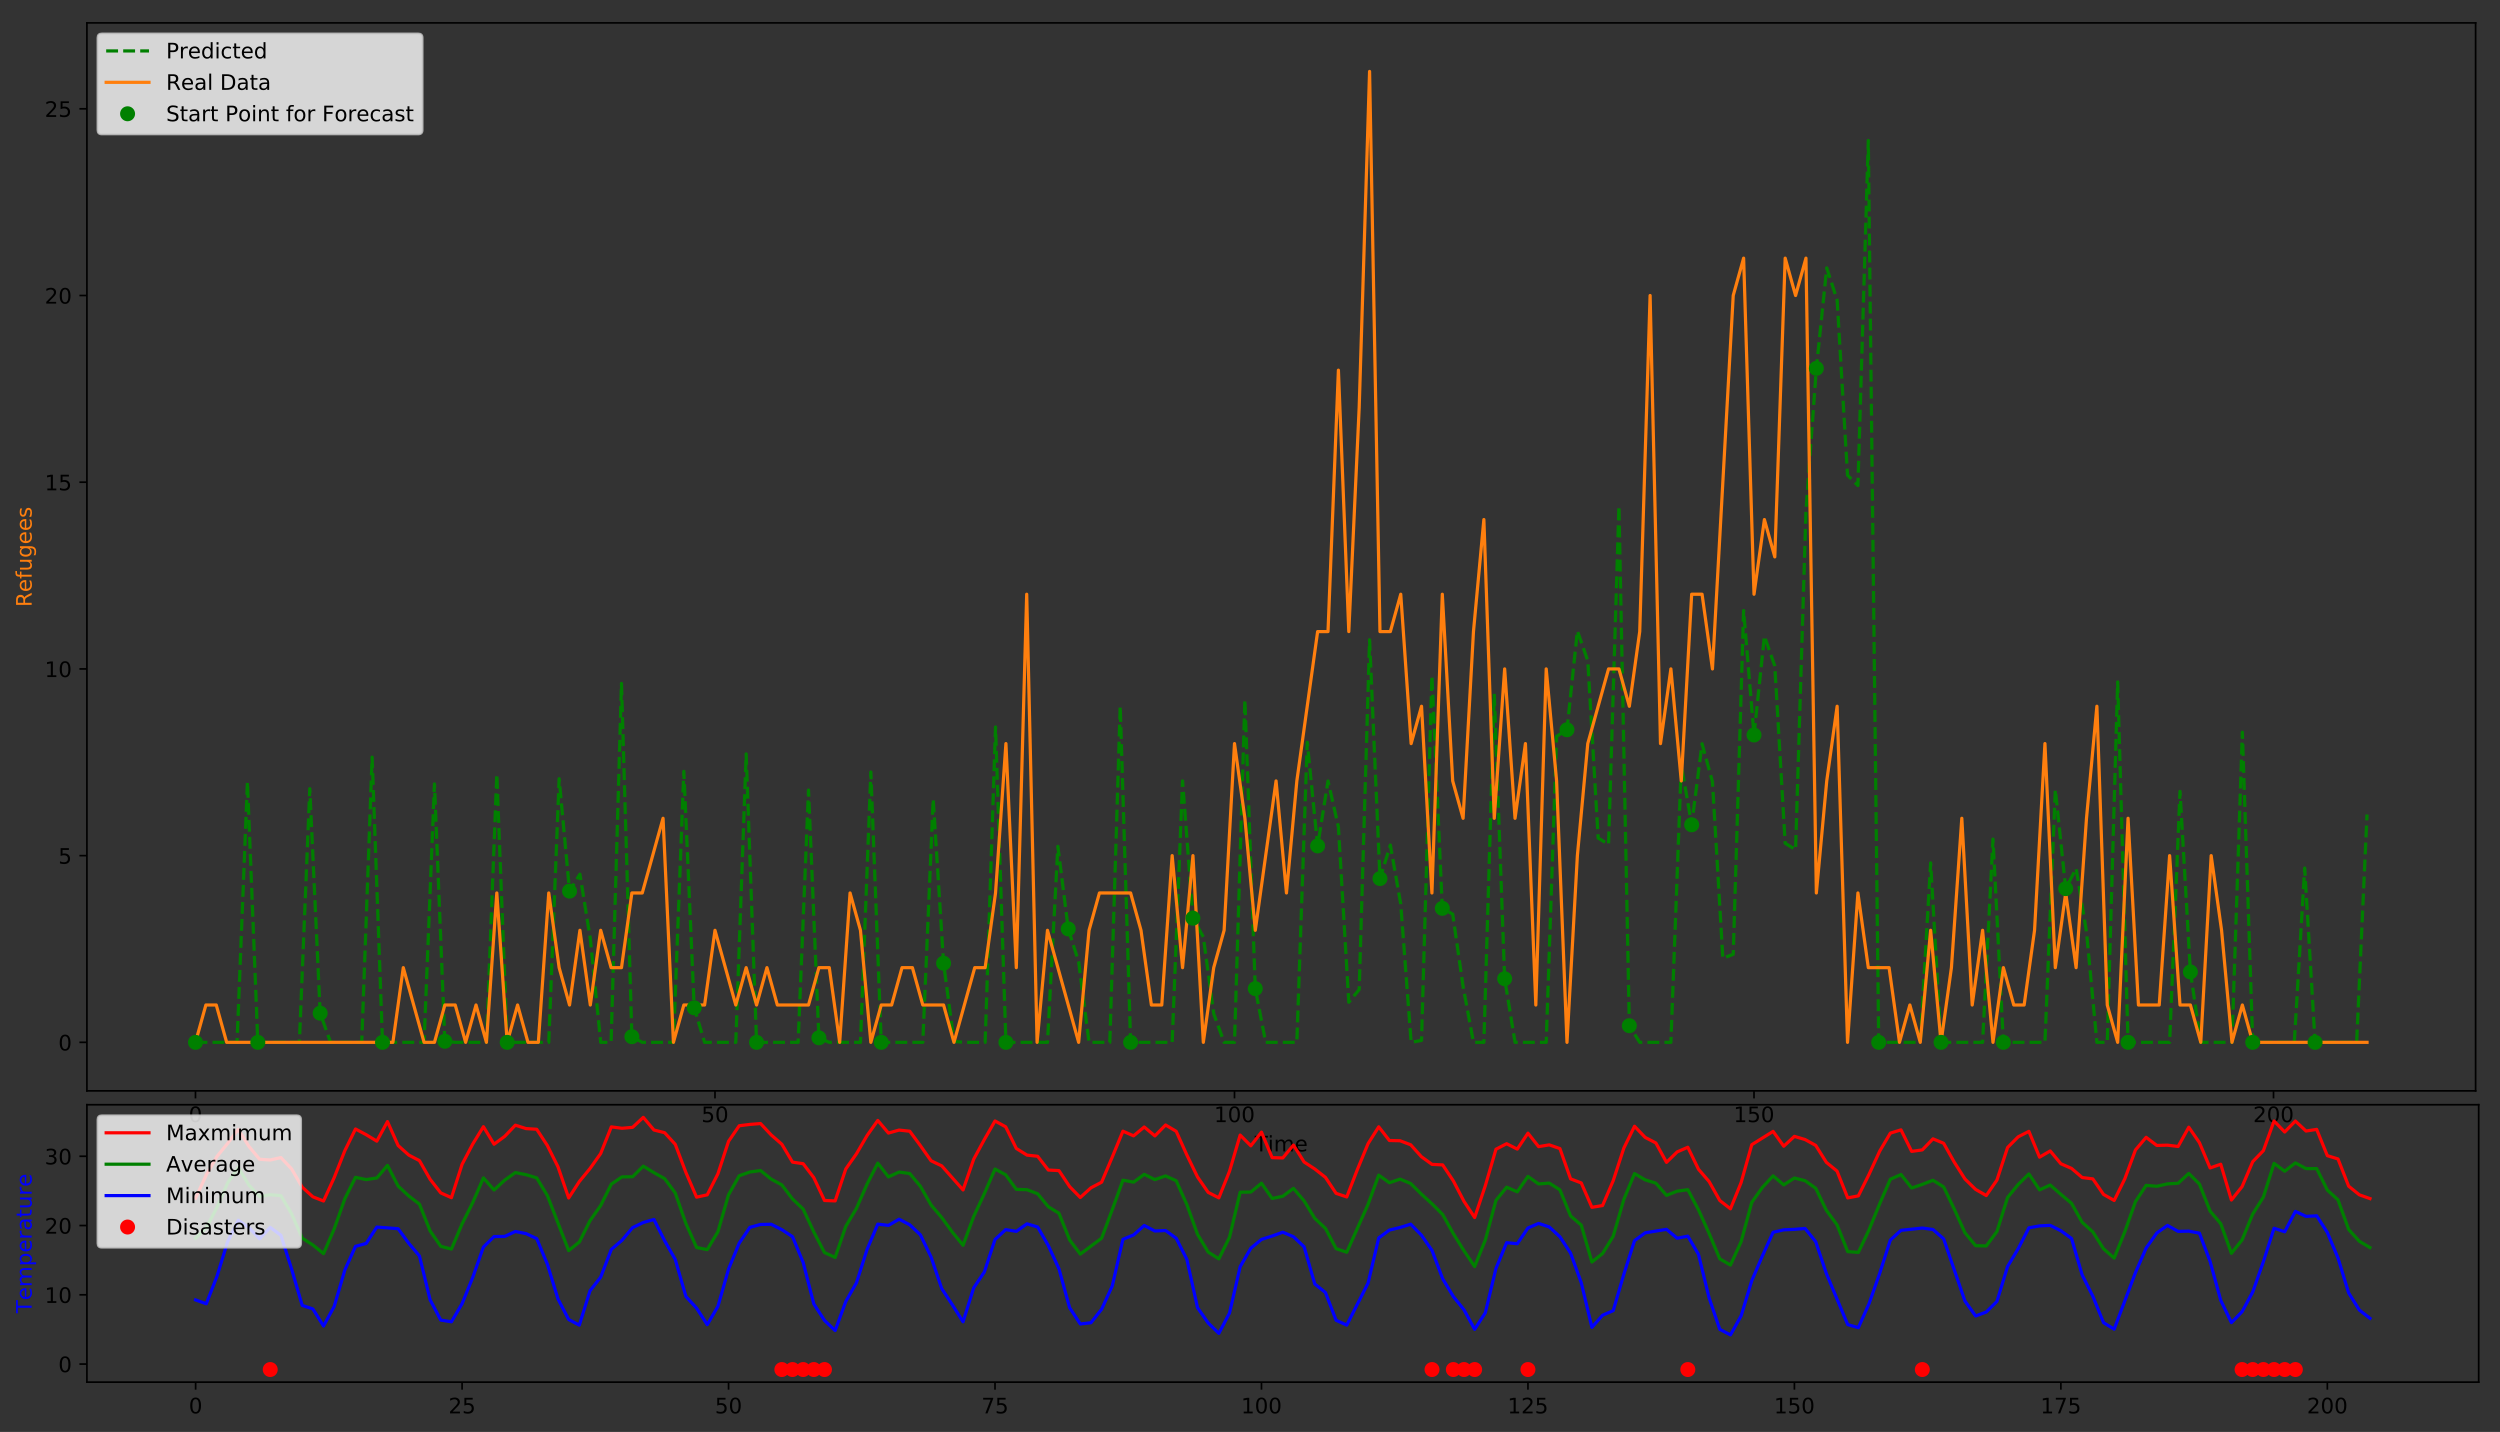 <?xml version="1.0" encoding="utf-8" standalone="no"?>
<!DOCTYPE svg PUBLIC "-//W3C//DTD SVG 1.1//EN"
  "http://www.w3.org/Graphics/SVG/1.1/DTD/svg11.dtd">
<!-- Created with matplotlib (http://matplotlib.org/) -->
<svg height="669pt" version="1.1" viewBox="0 0 1168 669" width="1168pt" xmlns="http://www.w3.org/2000/svg" xmlns:xlink="http://www.w3.org/1999/xlink">
 <rect x="0" y="0" width="1168" height="669" fill="#333333" stroke="none"/>
 <defs>
  <style type="text/css">
*{stroke-linecap:butt;stroke-linejoin:round;}
  </style>
 </defs>
 <g id="figure_1">
  <g id="patch_1">
   <path d="M 0 669.618 
L 1168.743 669.618 
L 1168.743 -0 
L 0 -0 
z
" style="fill:none;"/>
  </g>
  <g id="axes_1">
   <g id="patch_2">
    <path d="M 40.603 509.66 
L 1156.603 509.66 
L 1156.603 10.7 
L 40.603 10.7 
z
" style="fill:none;"/>
   </g>
   <g id="matplotlib.axis_1">
    <g id="xtick_1">
     <g id="line2d_1">
      <defs>
       <path d="M 0 0 
L 0 3.5 
" id="maac45a73ca" style="stroke:#000000;stroke-width:0.8;"/>
      </defs>
      <g>
       <use style="stroke:#000000;stroke-width:0.8;" x="91.33" xlink:href="#maac45a73ca" y="509.66"/>
      </g>
     </g>
     <g id="text_1">
      <!-- 0 -->
      <defs>
       <path d="M 31.781 66.406 
Q 24.172 66.406 20.328 58.906 
Q 16.5 51.422 16.5 36.375 
Q 16.5 21.391 20.328 13.891 
Q 24.172 6.391 31.781 6.391 
Q 39.453 6.391 43.281 13.891 
Q 47.125 21.391 47.125 36.375 
Q 47.125 51.422 43.281 58.906 
Q 39.453 66.406 31.781 66.406 
z
M 31.781 74.219 
Q 44.047 74.219 50.516 64.516 
Q 56.984 54.828 56.984 36.375 
Q 56.984 17.969 50.516 8.266 
Q 44.047 -1.422 31.781 -1.422 
Q 19.531 -1.422 13.062 8.266 
Q 6.594 17.969 6.594 36.375 
Q 6.594 54.828 13.062 64.516 
Q 19.531 74.219 31.781 74.219 
z
" id="DejaVuSans-30"/>
      </defs>
      <g transform="translate(88.149 524.258)scale(0.1 -0.1)">
       <use xlink:href="#DejaVuSans-30"/>
      </g>
     </g>
    </g>
    <g id="xtick_2">
     <g id="line2d_2">
      <g>
       <use style="stroke:#000000;stroke-width:0.8;" x="334.045" xlink:href="#maac45a73ca" y="509.66"/>
      </g>
     </g>
     <g id="text_2">
      <!-- 50 -->
      <defs>
       <path d="M 10.797 72.906 
L 49.516 72.906 
L 49.516 64.594 
L 19.828 64.594 
L 19.828 46.734 
Q 21.969 47.469 24.109 47.828 
Q 26.266 48.188 28.422 48.188 
Q 40.625 48.188 47.75 41.5 
Q 54.891 34.812 54.891 23.391 
Q 54.891 11.625 47.562 5.094 
Q 40.234 -1.422 26.906 -1.422 
Q 22.312 -1.422 17.547 -0.641 
Q 12.797 0.141 7.719 1.703 
L 7.719 11.625 
Q 12.109 9.234 16.797 8.062 
Q 21.484 6.891 26.703 6.891 
Q 35.156 6.891 40.078 11.328 
Q 45.016 15.766 45.016 23.391 
Q 45.016 31 40.078 35.438 
Q 35.156 39.891 26.703 39.891 
Q 22.75 39.891 18.812 39.016 
Q 14.891 38.141 10.797 36.281 
z
" id="DejaVuSans-35"/>
      </defs>
      <g transform="translate(327.682 524.258)scale(0.1 -0.1)">
       <use xlink:href="#DejaVuSans-35"/>
       <use x="63.623" xlink:href="#DejaVuSans-30"/>
      </g>
     </g>
    </g>
    <g id="xtick_3">
     <g id="line2d_3">
      <g>
       <use style="stroke:#000000;stroke-width:0.8;" x="576.759" xlink:href="#maac45a73ca" y="509.66"/>
      </g>
     </g>
     <g id="text_3">
      <!-- 100 -->
      <defs>
       <path d="M 12.406 8.297 
L 28.516 8.297 
L 28.516 63.922 
L 10.984 60.406 
L 10.984 69.391 
L 28.422 72.906 
L 38.281 72.906 
L 38.281 8.297 
L 54.391 8.297 
L 54.391 0 
L 12.406 0 
z
" id="DejaVuSans-31"/>
      </defs>
      <g transform="translate(567.215 524.258)scale(0.1 -0.1)">
       <use xlink:href="#DejaVuSans-31"/>
       <use x="63.623" xlink:href="#DejaVuSans-30"/>
       <use x="127.246" xlink:href="#DejaVuSans-30"/>
      </g>
     </g>
    </g>
    <g id="xtick_4">
     <g id="line2d_4">
      <g>
       <use style="stroke:#000000;stroke-width:0.8;" x="819.473" xlink:href="#maac45a73ca" y="509.66"/>
      </g>
     </g>
     <g id="text_4">
      <!-- 150 -->
      <g transform="translate(809.929 524.258)scale(0.1 -0.1)">
       <use xlink:href="#DejaVuSans-31"/>
       <use x="63.623" xlink:href="#DejaVuSans-35"/>
       <use x="127.246" xlink:href="#DejaVuSans-30"/>
      </g>
     </g>
    </g>
    <g id="xtick_5">
     <g id="line2d_5">
      <g>
       <use style="stroke:#000000;stroke-width:0.8;" x="1062.187" xlink:href="#maac45a73ca" y="509.66"/>
      </g>
     </g>
     <g id="text_5">
      <!-- 200 -->
      <defs>
       <path d="M 19.188 8.297 
L 53.609 8.297 
L 53.609 0 
L 7.328 0 
L 7.328 8.297 
Q 12.938 14.109 22.625 23.891 
Q 32.328 33.688 34.812 36.531 
Q 39.547 41.844 41.422 45.531 
Q 43.312 49.219 43.312 52.781 
Q 43.312 58.594 39.234 62.25 
Q 35.156 65.922 28.609 65.922 
Q 23.969 65.922 18.812 64.312 
Q 13.672 62.703 7.812 59.422 
L 7.812 69.391 
Q 13.766 71.781 18.938 73 
Q 24.125 74.219 28.422 74.219 
Q 39.75 74.219 46.484 68.547 
Q 53.219 62.891 53.219 53.422 
Q 53.219 48.922 51.531 44.891 
Q 49.859 40.875 45.406 35.406 
Q 44.188 33.984 37.641 27.219 
Q 31.109 20.453 19.188 8.297 
z
" id="DejaVuSans-32"/>
      </defs>
      <g transform="translate(1052.644 524.258)scale(0.1 -0.1)">
       <use xlink:href="#DejaVuSans-32"/>
       <use x="63.623" xlink:href="#DejaVuSans-30"/>
       <use x="127.246" xlink:href="#DejaVuSans-30"/>
      </g>
     </g>
    </g>
    <g id="text_6">
     <!-- Time -->
     <defs>
      <path d="M -0.297 72.906 
L 61.375 72.906 
L 61.375 64.594 
L 35.5 64.594 
L 35.5 0 
L 25.594 0 
L 25.594 64.594 
L -0.297 64.594 
z
" id="DejaVuSans-54"/>
      <path d="M 9.422 54.688 
L 18.406 54.688 
L 18.406 0 
L 9.422 0 
z
M 9.422 75.984 
L 18.406 75.984 
L 18.406 64.594 
L 9.422 64.594 
z
" id="DejaVuSans-69"/>
      <path d="M 52 44.188 
Q 55.375 50.25 60.062 53.125 
Q 64.75 56 71.094 56 
Q 79.641 56 84.281 50.016 
Q 88.922 44.047 88.922 33.016 
L 88.922 0 
L 79.891 0 
L 79.891 32.719 
Q 79.891 40.578 77.094 44.375 
Q 74.312 48.188 68.609 48.188 
Q 61.625 48.188 57.562 43.547 
Q 53.516 38.922 53.516 30.906 
L 53.516 0 
L 44.484 0 
L 44.484 32.719 
Q 44.484 40.625 41.703 44.406 
Q 38.922 48.188 33.109 48.188 
Q 26.219 48.188 22.156 43.531 
Q 18.109 38.875 18.109 30.906 
L 18.109 0 
L 9.078 0 
L 9.078 54.688 
L 18.109 54.688 
L 18.109 46.188 
Q 21.188 51.219 25.484 53.609 
Q 29.781 56 35.688 56 
Q 41.656 56 45.828 52.969 
Q 50 49.953 52 44.188 
z
" id="DejaVuSans-6d"/>
      <path d="M 56.203 29.594 
L 56.203 25.203 
L 14.891 25.203 
Q 15.484 15.922 20.484 11.062 
Q 25.484 6.203 34.422 6.203 
Q 39.594 6.203 44.453 7.469 
Q 49.312 8.734 54.109 11.281 
L 54.109 2.781 
Q 49.266 0.734 44.188 -0.344 
Q 39.109 -1.422 33.891 -1.422 
Q 20.797 -1.422 13.156 6.188 
Q 5.516 13.812 5.516 26.812 
Q 5.516 40.234 12.766 48.109 
Q 20.016 56 32.328 56 
Q 43.359 56 49.781 48.891 
Q 56.203 41.797 56.203 29.594 
z
M 47.219 32.234 
Q 47.125 39.594 43.094 43.984 
Q 39.062 48.391 32.422 48.391 
Q 24.906 48.391 20.391 44.141 
Q 15.875 39.891 15.188 32.172 
z
" id="DejaVuSans-65"/>
     </defs>
     <g transform="translate(586.216 537.937)scale(0.1 -0.1)">
      <use xlink:href="#DejaVuSans-54"/>
      <use x="61.037" xlink:href="#DejaVuSans-69"/>
      <use x="88.82" xlink:href="#DejaVuSans-6d"/>
      <use x="186.232" xlink:href="#DejaVuSans-65"/>
     </g>
    </g>
   </g>
   <g id="matplotlib.axis_2">
    <g id="ytick_1">
     <g id="line2d_6">
      <defs>
       <path d="M 0 0 
L -3.5 0 
" id="m103e5ff554" style="stroke:#000000;stroke-width:0.8;"/>
      </defs>
      <g>
       <use style="stroke:#000000;stroke-width:0.8;" x="40.603" xlink:href="#m103e5ff554" y="486.98"/>
      </g>
     </g>
     <g id="text_7">
      <!-- 0 -->
      <g transform="translate(27.241 490.779)scale(0.1 -0.1)">
       <use xlink:href="#DejaVuSans-30"/>
      </g>
     </g>
    </g>
    <g id="ytick_2">
     <g id="line2d_7">
      <g>
       <use style="stroke:#000000;stroke-width:0.8;" x="40.603" xlink:href="#m103e5ff554" y="399.749"/>
      </g>
     </g>
     <g id="text_8">
      <!-- 5 -->
      <g transform="translate(27.241 403.548)scale(0.1 -0.1)">
       <use xlink:href="#DejaVuSans-35"/>
      </g>
     </g>
    </g>
    <g id="ytick_3">
     <g id="line2d_8">
      <g>
       <use style="stroke:#000000;stroke-width:0.8;" x="40.603" xlink:href="#m103e5ff554" y="312.518"/>
      </g>
     </g>
     <g id="text_9">
      <!-- 10 -->
      <g transform="translate(20.878 316.318)scale(0.1 -0.1)">
       <use xlink:href="#DejaVuSans-31"/>
       <use x="63.623" xlink:href="#DejaVuSans-30"/>
      </g>
     </g>
    </g>
    <g id="ytick_4">
     <g id="line2d_9">
      <g>
       <use style="stroke:#000000;stroke-width:0.8;" x="40.603" xlink:href="#m103e5ff554" y="225.288"/>
      </g>
     </g>
     <g id="text_10">
      <!-- 15 -->
      <g transform="translate(20.878 229.087)scale(0.1 -0.1)">
       <use xlink:href="#DejaVuSans-31"/>
       <use x="63.623" xlink:href="#DejaVuSans-35"/>
      </g>
     </g>
    </g>
    <g id="ytick_5">
     <g id="line2d_10">
      <g>
       <use style="stroke:#000000;stroke-width:0.8;" x="40.603" xlink:href="#m103e5ff554" y="138.057"/>
      </g>
     </g>
     <g id="text_11">
      <!-- 20 -->
      <g transform="translate(20.878 141.856)scale(0.1 -0.1)">
       <use xlink:href="#DejaVuSans-32"/>
       <use x="63.623" xlink:href="#DejaVuSans-30"/>
      </g>
     </g>
    </g>
    <g id="ytick_6">
     <g id="line2d_11">
      <g>
       <use style="stroke:#000000;stroke-width:0.8;" x="40.603" xlink:href="#m103e5ff554" y="50.826"/>
      </g>
     </g>
     <g id="text_12">
      <!-- 25 -->
      <g transform="translate(20.878 54.625)scale(0.1 -0.1)">
       <use xlink:href="#DejaVuSans-32"/>
       <use x="63.623" xlink:href="#DejaVuSans-35"/>
      </g>
     </g>
    </g>
    <g id="text_13">
     <!-- Refugees -->
     <defs>
      <path d="M 44.391 34.188 
Q 47.562 33.109 50.562 29.594 
Q 53.562 26.078 56.594 19.922 
L 66.609 0 
L 56 0 
L 46.688 18.703 
Q 43.062 26.031 39.672 28.422 
Q 36.281 30.812 30.422 30.812 
L 19.672 30.812 
L 19.672 0 
L 9.812 0 
L 9.812 72.906 
L 32.078 72.906 
Q 44.578 72.906 50.734 67.672 
Q 56.891 62.453 56.891 51.906 
Q 56.891 45.016 53.688 40.469 
Q 50.484 35.938 44.391 34.188 
z
M 19.672 64.797 
L 19.672 38.922 
L 32.078 38.922 
Q 39.203 38.922 42.844 42.219 
Q 46.484 45.516 46.484 51.906 
Q 46.484 58.297 42.844 61.547 
Q 39.203 64.797 32.078 64.797 
z
" id="DejaVuSans-52"/>
      <path d="M 37.109 75.984 
L 37.109 68.5 
L 28.516 68.5 
Q 23.688 68.5 21.797 66.547 
Q 19.922 64.594 19.922 59.516 
L 19.922 54.688 
L 34.719 54.688 
L 34.719 47.703 
L 19.922 47.703 
L 19.922 0 
L 10.891 0 
L 10.891 47.703 
L 2.297 47.703 
L 2.297 54.688 
L 10.891 54.688 
L 10.891 58.5 
Q 10.891 67.625 15.141 71.797 
Q 19.391 75.984 28.609 75.984 
z
" id="DejaVuSans-66"/>
      <path d="M 8.5 21.578 
L 8.5 54.688 
L 17.484 54.688 
L 17.484 21.922 
Q 17.484 14.156 20.5 10.266 
Q 23.531 6.391 29.594 6.391 
Q 36.859 6.391 41.078 11.031 
Q 45.312 15.672 45.312 23.688 
L 45.312 54.688 
L 54.297 54.688 
L 54.297 0 
L 45.312 0 
L 45.312 8.406 
Q 42.047 3.422 37.719 1 
Q 33.406 -1.422 27.688 -1.422 
Q 18.266 -1.422 13.375 4.438 
Q 8.5 10.297 8.5 21.578 
z
M 31.109 56 
z
" id="DejaVuSans-75"/>
      <path d="M 45.406 27.984 
Q 45.406 37.75 41.375 43.109 
Q 37.359 48.484 30.078 48.484 
Q 22.859 48.484 18.828 43.109 
Q 14.797 37.75 14.797 27.984 
Q 14.797 18.266 18.828 12.891 
Q 22.859 7.516 30.078 7.516 
Q 37.359 7.516 41.375 12.891 
Q 45.406 18.266 45.406 27.984 
z
M 54.391 6.781 
Q 54.391 -7.172 48.188 -13.984 
Q 42 -20.797 29.203 -20.797 
Q 24.469 -20.797 20.266 -20.094 
Q 16.062 -19.391 12.109 -17.922 
L 12.109 -9.188 
Q 16.062 -11.328 19.922 -12.344 
Q 23.781 -13.375 27.781 -13.375 
Q 36.625 -13.375 41.016 -8.766 
Q 45.406 -4.156 45.406 5.172 
L 45.406 9.625 
Q 42.625 4.781 38.281 2.391 
Q 33.938 0 27.875 0 
Q 17.828 0 11.672 7.656 
Q 5.516 15.328 5.516 27.984 
Q 5.516 40.672 11.672 48.328 
Q 17.828 56 27.875 56 
Q 33.938 56 38.281 53.609 
Q 42.625 51.219 45.406 46.391 
L 45.406 54.688 
L 54.391 54.688 
z
" id="DejaVuSans-67"/>
      <path d="M 44.281 53.078 
L 44.281 44.578 
Q 40.484 46.531 36.375 47.5 
Q 32.281 48.484 27.875 48.484 
Q 21.188 48.484 17.844 46.438 
Q 14.5 44.391 14.5 40.281 
Q 14.5 37.156 16.891 35.375 
Q 19.281 33.594 26.516 31.984 
L 29.594 31.297 
Q 39.156 29.25 43.188 25.516 
Q 47.219 21.781 47.219 15.094 
Q 47.219 7.469 41.188 3.016 
Q 35.156 -1.422 24.609 -1.422 
Q 20.219 -1.422 15.453 -0.562 
Q 10.688 0.297 5.422 2 
L 5.422 11.281 
Q 10.406 8.688 15.234 7.391 
Q 20.062 6.109 24.812 6.109 
Q 31.156 6.109 34.562 8.281 
Q 37.984 10.453 37.984 14.406 
Q 37.984 18.062 35.516 20.016 
Q 33.062 21.969 24.703 23.781 
L 21.578 24.516 
Q 13.234 26.266 9.516 29.906 
Q 5.812 33.547 5.812 39.891 
Q 5.812 47.609 11.281 51.797 
Q 16.75 56 26.812 56 
Q 31.781 56 36.172 55.266 
Q 40.578 54.547 44.281 53.078 
z
" id="DejaVuSans-73"/>
     </defs>
     <g style="fill:#ff7f0e;" transform="translate(14.798 283.589)rotate(-90)scale(0.1 -0.1)">
      <use xlink:href="#DejaVuSans-52"/>
      <use x="69.42" xlink:href="#DejaVuSans-65"/>
      <use x="130.943" xlink:href="#DejaVuSans-66"/>
      <use x="166.148" xlink:href="#DejaVuSans-75"/>
      <use x="229.527" xlink:href="#DejaVuSans-67"/>
      <use x="293.004" xlink:href="#DejaVuSans-65"/>
      <use x="354.527" xlink:href="#DejaVuSans-65"/>
      <use x="416.051" xlink:href="#DejaVuSans-73"/>
     </g>
    </g>
   </g>
   <g id="line2d_12">
    <path clip-path="url(#p21843923e3)" d="M 91.33 486.98 
L 110.748 486.98 
L 115.602 365.281 
L 120.456 486.98 
L 139.873 486.98 
L 144.728 368.491 
L 149.582 473.362 
L 154.436 486.98 
L 168.999 486.98 
L 173.853 353.751 
L 178.708 486.98 
L 198.125 486.98 
L 202.979 366.267 
L 207.833 486.475 
L 212.688 486.98 
L 227.25 486.98 
L 232.105 361.669 
L 236.959 486.98 
L 256.376 486.98 
L 261.23 363.832 
L 266.085 416.328 
L 270.939 408.416 
L 275.793 438.615 
L 280.647 486.98 
L 285.502 486.98 
L 290.356 319.308 
L 295.21 484.342 
L 300.065 486.98 
L 314.627 486.98 
L 319.482 360.381 
L 324.336 470.849 
L 329.19 486.98 
L 343.753 486.98 
L 348.607 352.233 
L 353.462 486.98 
L 372.879 486.98 
L 377.733 369.124 
L 382.587 484.863 
L 387.442 486.98 
L 402.005 486.98 
L 406.859 360.696 
L 411.713 486.98 
L 431.13 486.98 
L 435.985 373.329 
L 440.839 450.022 
L 445.693 486.55 
L 450.547 486.98 
L 460.256 486.98 
L 465.11 339.656 
L 469.965 486.98 
L 489.382 486.98 
L 494.236 395.438 
L 499.09 433.993 
L 503.945 449.381 
L 508.799 486.98 
L 518.507 486.98 
L 523.362 329.976 
L 528.216 486.98 
L 547.633 486.98 
L 552.487 364.843 
L 557.342 428.983 
L 562.196 437.762 
L 567.05 473.592 
L 571.905 486.98 
L 576.759 486.98 
L 581.613 326.95 
L 586.467 461.887 
L 591.322 486.98 
L 605.885 486.98 
L 610.739 346.821 
L 615.593 395.202 
L 620.447 364.863 
L 625.302 386.34 
L 630.156 468.246 
L 635.01 462.319 
L 639.865 298.914 
L 644.719 410.463 
L 649.573 394.817 
L 654.427 422.406 
L 659.282 486.98 
L 664.136 486.07 
L 668.99 315.767 
L 673.845 424.375 
L 678.699 427.078 
L 683.553 460.858 
L 688.407 486.98 
L 693.262 486.98 
L 698.116 324.168 
L 702.97 457.262 
L 707.825 486.98 
L 722.387 486.98 
L 727.242 344.028 
L 732.096 340.939 
L 736.95 294.749 
L 741.805 308.705 
L 746.659 391.533 
L 751.513 394.496 
L 756.367 236.35 
L 761.222 479.205 
L 766.076 486.98 
L 780.639 486.98 
L 785.493 357.279 
L 790.347 385.34 
L 795.202 347.48 
L 800.056 365.254 
L 804.91 447.7 
L 809.764 445.85 
L 814.619 285.255 
L 819.473 343.386 
L 824.327 297.208 
L 829.182 311.148 
L 834.036 393.991 
L 838.89 396.926 
L 843.744 238.825 
L 848.599 172.102 
L 853.453 125.179 
L 858.307 140.199 
L 863.162 221.989 
L 868.016 226.839 
L 872.87 65.645 
L 877.724 486.98 
L 897.142 486.98 
L 901.996 403.141 
L 906.85 486.98 
L 926.267 486.98 
L 931.122 392.028 
L 935.976 486.98 
L 955.393 486.98 
L 960.247 368.918 
L 965.102 415.165 
L 969.956 405.718 
L 974.81 435.399 
L 979.664 486.98 
L 984.519 486.98 
L 989.373 318.606 
L 994.227 486.98 
L 1013.644 486.98 
L 1018.499 369.76 
L 1023.353 454.084 
L 1028.207 486.98 
L 1042.77 486.98 
L 1047.624 342.109 
L 1052.479 486.98 
L 1071.896 486.98 
L 1076.75 405.566 
L 1081.604 486.98 
L 1101.022 486.98 
L 1105.876 380.548 
L 1105.876 380.548 
" style="fill:none;stroke:#008000;stroke-dasharray:5.55,2.4;stroke-dashoffset:0;stroke-width:1.5;"/>
   </g>
   <g id="line2d_13">
    <path clip-path="url(#p21843923e3)" d="M 91.33 486.98 
L 96.185 469.534 
L 101.039 469.534 
L 105.893 486.98 
L 183.562 486.98 
L 188.416 452.088 
L 198.125 486.98 
L 202.979 486.98 
L 207.833 469.534 
L 212.688 469.534 
L 217.542 486.98 
L 222.396 469.534 
L 227.25 486.98 
L 232.105 417.195 
L 236.959 486.98 
L 241.813 469.534 
L 246.668 486.98 
L 251.522 486.98 
L 256.376 417.195 
L 261.23 452.088 
L 266.085 469.534 
L 270.939 434.642 
L 275.793 469.534 
L 280.647 434.642 
L 285.502 452.088 
L 290.356 452.088 
L 295.21 417.195 
L 300.065 417.195 
L 309.773 382.303 
L 314.627 486.98 
L 319.482 469.534 
L 329.19 469.534 
L 334.045 434.642 
L 343.753 469.534 
L 348.607 452.088 
L 353.462 469.534 
L 358.316 452.088 
L 363.17 469.534 
L 377.733 469.534 
L 382.587 452.088 
L 387.442 452.088 
L 392.296 486.98 
L 397.15 417.195 
L 402.005 434.642 
L 406.859 486.98 
L 411.713 469.534 
L 416.567 469.534 
L 421.422 452.088 
L 426.276 452.088 
L 431.13 469.534 
L 440.839 469.534 
L 445.693 486.98 
L 455.402 452.088 
L 460.256 452.088 
L 465.11 417.195 
L 469.965 347.411 
L 474.819 452.088 
L 479.673 277.626 
L 484.527 486.98 
L 489.382 434.642 
L 503.945 486.98 
L 508.799 434.642 
L 513.653 417.195 
L 528.216 417.195 
L 533.07 434.642 
L 537.925 469.534 
L 542.779 469.534 
L 547.633 399.749 
L 552.487 452.088 
L 557.342 399.749 
L 562.196 486.98 
L 567.05 452.088 
L 571.905 434.642 
L 576.759 347.411 
L 581.613 382.303 
L 586.467 434.642 
L 596.176 364.857 
L 601.03 417.195 
L 605.885 364.857 
L 615.593 295.072 
L 620.447 295.072 
L 625.302 172.949 
L 630.156 295.072 
L 635.01 190.395 
L 639.865 33.38 
L 644.719 295.072 
L 649.573 295.072 
L 654.427 277.626 
L 659.282 347.411 
L 664.136 329.965 
L 668.99 417.195 
L 673.845 277.626 
L 678.699 364.857 
L 683.553 382.303 
L 688.407 295.072 
L 693.262 242.734 
L 698.116 382.303 
L 702.97 312.518 
L 707.825 382.303 
L 712.679 347.411 
L 717.533 469.534 
L 722.387 312.518 
L 727.242 364.857 
L 732.096 486.98 
L 736.95 399.749 
L 741.805 347.411 
L 751.513 312.518 
L 756.367 312.518 
L 761.222 329.965 
L 766.076 295.072 
L 770.93 138.057 
L 775.785 347.411 
L 780.639 312.518 
L 785.493 364.857 
L 790.347 277.626 
L 795.202 277.626 
L 800.056 312.518 
L 809.764 138.057 
L 814.619 120.611 
L 819.473 277.626 
L 824.327 242.734 
L 829.182 260.18 
L 834.036 120.611 
L 838.89 138.057 
L 843.744 120.611 
L 848.599 417.195 
L 853.453 364.857 
L 858.307 329.965 
L 863.162 486.98 
L 868.016 417.195 
L 872.87 452.088 
L 882.579 452.088 
L 887.433 486.98 
L 892.287 469.534 
L 897.142 486.98 
L 901.996 434.642 
L 906.85 486.98 
L 911.704 452.088 
L 916.559 382.303 
L 921.413 469.534 
L 926.267 434.642 
L 931.122 486.98 
L 935.976 452.088 
L 940.83 469.534 
L 945.684 469.534 
L 950.539 434.642 
L 955.393 347.411 
L 960.247 452.088 
L 965.102 417.195 
L 969.956 452.088 
L 974.81 382.303 
L 979.664 329.965 
L 984.519 469.534 
L 989.373 486.98 
L 994.227 382.303 
L 999.082 469.534 
L 1008.79 469.534 
L 1013.644 399.749 
L 1018.499 469.534 
L 1023.353 469.534 
L 1028.207 486.98 
L 1033.062 399.749 
L 1037.916 434.642 
L 1042.77 486.98 
L 1047.624 469.534 
L 1052.479 486.98 
L 1105.876 486.98 
L 1105.876 486.98 
" style="fill:none;stroke:#ff7f0e;stroke-linecap:square;stroke-width:1.5;"/>
   </g>
   <g id="line2d_14">
    <defs>
     <path d="M 0 3 
C 0.796 3 1.559 2.684 2.121 2.121 
C 2.684 1.559 3 0.796 3 0 
C 3 -0.796 2.684 -1.559 2.121 -2.121 
C 1.559 -2.684 0.796 -3 0 -3 
C -0.796 -3 -1.559 -2.684 -2.121 -2.121 
C -2.684 -1.559 -3 -0.796 -3 0 
C -3 0.796 -2.684 1.559 -2.121 2.121 
C -1.559 2.684 -0.796 3 0 3 
z
" id="m84b6c90fcc" style="stroke:#008000;"/>
    </defs>
    <g clip-path="url(#p21843923e3)">
     <use style="fill:#008000;stroke:#008000;" x="91.33" xlink:href="#m84b6c90fcc" y="486.98"/>
     <use style="fill:#008000;stroke:#008000;" x="120.456" xlink:href="#m84b6c90fcc" y="486.98"/>
     <use style="fill:#008000;stroke:#008000;" x="149.582" xlink:href="#m84b6c90fcc" y="473.362"/>
     <use style="fill:#008000;stroke:#008000;" x="178.708" xlink:href="#m84b6c90fcc" y="486.98"/>
     <use style="fill:#008000;stroke:#008000;" x="207.833" xlink:href="#m84b6c90fcc" y="486.475"/>
     <use style="fill:#008000;stroke:#008000;" x="236.959" xlink:href="#m84b6c90fcc" y="486.98"/>
     <use style="fill:#008000;stroke:#008000;" x="266.085" xlink:href="#m84b6c90fcc" y="416.328"/>
     <use style="fill:#008000;stroke:#008000;" x="295.21" xlink:href="#m84b6c90fcc" y="484.342"/>
     <use style="fill:#008000;stroke:#008000;" x="324.336" xlink:href="#m84b6c90fcc" y="470.849"/>
     <use style="fill:#008000;stroke:#008000;" x="353.462" xlink:href="#m84b6c90fcc" y="486.98"/>
     <use style="fill:#008000;stroke:#008000;" x="382.587" xlink:href="#m84b6c90fcc" y="484.863"/>
     <use style="fill:#008000;stroke:#008000;" x="411.713" xlink:href="#m84b6c90fcc" y="486.98"/>
     <use style="fill:#008000;stroke:#008000;" x="440.839" xlink:href="#m84b6c90fcc" y="450.022"/>
     <use style="fill:#008000;stroke:#008000;" x="469.965" xlink:href="#m84b6c90fcc" y="486.98"/>
     <use style="fill:#008000;stroke:#008000;" x="499.09" xlink:href="#m84b6c90fcc" y="433.993"/>
     <use style="fill:#008000;stroke:#008000;" x="528.216" xlink:href="#m84b6c90fcc" y="486.98"/>
     <use style="fill:#008000;stroke:#008000;" x="557.342" xlink:href="#m84b6c90fcc" y="428.983"/>
     <use style="fill:#008000;stroke:#008000;" x="586.467" xlink:href="#m84b6c90fcc" y="461.887"/>
     <use style="fill:#008000;stroke:#008000;" x="615.593" xlink:href="#m84b6c90fcc" y="395.202"/>
     <use style="fill:#008000;stroke:#008000;" x="644.719" xlink:href="#m84b6c90fcc" y="410.463"/>
     <use style="fill:#008000;stroke:#008000;" x="673.845" xlink:href="#m84b6c90fcc" y="424.375"/>
     <use style="fill:#008000;stroke:#008000;" x="702.97" xlink:href="#m84b6c90fcc" y="457.262"/>
     <use style="fill:#008000;stroke:#008000;" x="732.096" xlink:href="#m84b6c90fcc" y="340.939"/>
     <use style="fill:#008000;stroke:#008000;" x="761.222" xlink:href="#m84b6c90fcc" y="479.205"/>
     <use style="fill:#008000;stroke:#008000;" x="790.347" xlink:href="#m84b6c90fcc" y="385.34"/>
     <use style="fill:#008000;stroke:#008000;" x="819.473" xlink:href="#m84b6c90fcc" y="343.386"/>
     <use style="fill:#008000;stroke:#008000;" x="848.599" xlink:href="#m84b6c90fcc" y="172.102"/>
     <use style="fill:#008000;stroke:#008000;" x="877.724" xlink:href="#m84b6c90fcc" y="486.98"/>
     <use style="fill:#008000;stroke:#008000;" x="906.85" xlink:href="#m84b6c90fcc" y="486.98"/>
     <use style="fill:#008000;stroke:#008000;" x="935.976" xlink:href="#m84b6c90fcc" y="486.98"/>
     <use style="fill:#008000;stroke:#008000;" x="965.102" xlink:href="#m84b6c90fcc" y="415.165"/>
     <use style="fill:#008000;stroke:#008000;" x="994.227" xlink:href="#m84b6c90fcc" y="486.98"/>
     <use style="fill:#008000;stroke:#008000;" x="1023.353" xlink:href="#m84b6c90fcc" y="454.084"/>
     <use style="fill:#008000;stroke:#008000;" x="1052.479" xlink:href="#m84b6c90fcc" y="486.98"/>
     <use style="fill:#008000;stroke:#008000;" x="1081.604" xlink:href="#m84b6c90fcc" y="486.98"/>
    </g>
   </g>
   <g id="patch_3">
    <path d="M 40.603 509.66 
L 40.603 10.7 
" style="fill:none;stroke:#000000;stroke-linecap:square;stroke-linejoin:miter;stroke-width:0.8;"/>
   </g>
   <g id="patch_4">
    <path d="M 1156.603 509.66 
L 1156.603 10.7 
" style="fill:none;stroke:#000000;stroke-linecap:square;stroke-linejoin:miter;stroke-width:0.8;"/>
   </g>
   <g id="patch_5">
    <path d="M 40.603 509.66 
L 1156.603 509.66 
" style="fill:none;stroke:#000000;stroke-linecap:square;stroke-linejoin:miter;stroke-width:0.8;"/>
   </g>
   <g id="patch_6">
    <path d="M 40.603 10.7 
L 1156.603 10.7 
" style="fill:none;stroke:#000000;stroke-linecap:square;stroke-linejoin:miter;stroke-width:0.8;"/>
   </g>
   <g id="legend_1">
    <g id="patch_7">
     <path d="M 47.603 62.734 
L 195.378 62.734 
Q 197.378 62.734 197.378 60.734 
L 197.378 17.7 
Q 197.378 15.7 195.378 15.7 
L 47.603 15.7 
Q 45.603 15.7 45.603 17.7 
L 45.603 60.734 
Q 45.603 62.734 47.603 62.734 
z
" style="fill:#ffffff;opacity:0.8;stroke:#cccccc;stroke-linejoin:miter;"/>
    </g>
    <g id="line2d_15">
     <path d="M 49.603 23.798 
L 69.603 23.798 
" style="fill:none;stroke:#008000;stroke-dasharray:5.55,2.4;stroke-dashoffset:0;stroke-width:1.5;"/>
    </g>
    <g id="line2d_16"/>
    <g id="text_14">
     <!-- Predicted -->
     <defs>
      <path d="M 19.672 64.797 
L 19.672 37.406 
L 32.078 37.406 
Q 38.969 37.406 42.719 40.969 
Q 46.484 44.531 46.484 51.125 
Q 46.484 57.672 42.719 61.234 
Q 38.969 64.797 32.078 64.797 
z
M 9.812 72.906 
L 32.078 72.906 
Q 44.344 72.906 50.609 67.359 
Q 56.891 61.812 56.891 51.125 
Q 56.891 40.328 50.609 34.812 
Q 44.344 29.297 32.078 29.297 
L 19.672 29.297 
L 19.672 0 
L 9.812 0 
z
" id="DejaVuSans-50"/>
      <path d="M 41.109 46.297 
Q 39.594 47.172 37.812 47.578 
Q 36.031 48 33.891 48 
Q 26.266 48 22.188 43.047 
Q 18.109 38.094 18.109 28.812 
L 18.109 0 
L 9.078 0 
L 9.078 54.688 
L 18.109 54.688 
L 18.109 46.188 
Q 20.953 51.172 25.484 53.578 
Q 30.031 56 36.531 56 
Q 37.453 56 38.578 55.875 
Q 39.703 55.766 41.062 55.516 
z
" id="DejaVuSans-72"/>
      <path d="M 45.406 46.391 
L 45.406 75.984 
L 54.391 75.984 
L 54.391 0 
L 45.406 0 
L 45.406 8.203 
Q 42.578 3.328 38.25 0.953 
Q 33.938 -1.422 27.875 -1.422 
Q 17.969 -1.422 11.734 6.484 
Q 5.516 14.406 5.516 27.297 
Q 5.516 40.188 11.734 48.094 
Q 17.969 56 27.875 56 
Q 33.938 56 38.25 53.625 
Q 42.578 51.266 45.406 46.391 
z
M 14.797 27.297 
Q 14.797 17.391 18.875 11.75 
Q 22.953 6.109 30.078 6.109 
Q 37.203 6.109 41.297 11.75 
Q 45.406 17.391 45.406 27.297 
Q 45.406 37.203 41.297 42.844 
Q 37.203 48.484 30.078 48.484 
Q 22.953 48.484 18.875 42.844 
Q 14.797 37.203 14.797 27.297 
z
" id="DejaVuSans-64"/>
      <path d="M 48.781 52.594 
L 48.781 44.188 
Q 44.969 46.297 41.141 47.344 
Q 37.312 48.391 33.406 48.391 
Q 24.656 48.391 19.812 42.844 
Q 14.984 37.312 14.984 27.297 
Q 14.984 17.281 19.812 11.734 
Q 24.656 6.203 33.406 6.203 
Q 37.312 6.203 41.141 7.25 
Q 44.969 8.297 48.781 10.406 
L 48.781 2.094 
Q 45.016 0.344 40.984 -0.531 
Q 36.969 -1.422 32.422 -1.422 
Q 20.062 -1.422 12.781 6.344 
Q 5.516 14.109 5.516 27.297 
Q 5.516 40.672 12.859 48.328 
Q 20.219 56 33.016 56 
Q 37.156 56 41.109 55.141 
Q 45.062 54.297 48.781 52.594 
z
" id="DejaVuSans-63"/>
      <path d="M 18.312 70.219 
L 18.312 54.688 
L 36.812 54.688 
L 36.812 47.703 
L 18.312 47.703 
L 18.312 18.016 
Q 18.312 11.328 20.141 9.422 
Q 21.969 7.516 27.594 7.516 
L 36.812 7.516 
L 36.812 0 
L 27.594 0 
Q 17.188 0 13.234 3.875 
Q 9.281 7.766 9.281 18.016 
L 9.281 47.703 
L 2.688 47.703 
L 2.688 54.688 
L 9.281 54.688 
L 9.281 70.219 
z
" id="DejaVuSans-74"/>
     </defs>
     <g transform="translate(77.603 27.298)scale(0.1 -0.1)">
      <use xlink:href="#DejaVuSans-50"/>
      <use x="60.287" xlink:href="#DejaVuSans-72"/>
      <use x="101.369" xlink:href="#DejaVuSans-65"/>
      <use x="162.893" xlink:href="#DejaVuSans-64"/>
      <use x="226.369" xlink:href="#DejaVuSans-69"/>
      <use x="254.152" xlink:href="#DejaVuSans-63"/>
      <use x="309.133" xlink:href="#DejaVuSans-74"/>
      <use x="348.342" xlink:href="#DejaVuSans-65"/>
      <use x="409.865" xlink:href="#DejaVuSans-64"/>
     </g>
    </g>
    <g id="line2d_17">
     <path d="M 49.603 38.477 
L 69.603 38.477 
" style="fill:none;stroke:#ff7f0e;stroke-linecap:square;stroke-width:1.5;"/>
    </g>
    <g id="line2d_18"/>
    <g id="text_15">
     <!-- Real Data -->
     <defs>
      <path d="M 34.281 27.484 
Q 23.391 27.484 19.188 25 
Q 14.984 22.516 14.984 16.5 
Q 14.984 11.719 18.141 8.906 
Q 21.297 6.109 26.703 6.109 
Q 34.188 6.109 38.703 11.406 
Q 43.219 16.703 43.219 25.484 
L 43.219 27.484 
z
M 52.203 31.203 
L 52.203 0 
L 43.219 0 
L 43.219 8.297 
Q 40.141 3.328 35.547 0.953 
Q 30.953 -1.422 24.312 -1.422 
Q 15.922 -1.422 10.953 3.297 
Q 6 8.016 6 15.922 
Q 6 25.141 12.172 29.828 
Q 18.359 34.516 30.609 34.516 
L 43.219 34.516 
L 43.219 35.406 
Q 43.219 41.609 39.141 45 
Q 35.062 48.391 27.688 48.391 
Q 23 48.391 18.547 47.266 
Q 14.109 46.141 10.016 43.891 
L 10.016 52.203 
Q 14.938 54.109 19.578 55.047 
Q 24.219 56 28.609 56 
Q 40.484 56 46.344 49.844 
Q 52.203 43.703 52.203 31.203 
z
" id="DejaVuSans-61"/>
      <path d="M 9.422 75.984 
L 18.406 75.984 
L 18.406 0 
L 9.422 0 
z
" id="DejaVuSans-6c"/>
      <path id="DejaVuSans-20"/>
      <path d="M 19.672 64.797 
L 19.672 8.109 
L 31.594 8.109 
Q 46.688 8.109 53.688 14.938 
Q 60.688 21.781 60.688 36.531 
Q 60.688 51.172 53.688 57.984 
Q 46.688 64.797 31.594 64.797 
z
M 9.812 72.906 
L 30.078 72.906 
Q 51.266 72.906 61.172 64.094 
Q 71.094 55.281 71.094 36.531 
Q 71.094 17.672 61.125 8.828 
Q 51.172 0 30.078 0 
L 9.812 0 
z
" id="DejaVuSans-44"/>
     </defs>
     <g transform="translate(77.603 41.977)scale(0.1 -0.1)">
      <use xlink:href="#DejaVuSans-52"/>
      <use x="69.42" xlink:href="#DejaVuSans-65"/>
      <use x="130.943" xlink:href="#DejaVuSans-61"/>
      <use x="192.223" xlink:href="#DejaVuSans-6c"/>
      <use x="220.006" xlink:href="#DejaVuSans-20"/>
      <use x="251.793" xlink:href="#DejaVuSans-44"/>
      <use x="328.795" xlink:href="#DejaVuSans-61"/>
      <use x="390.074" xlink:href="#DejaVuSans-74"/>
      <use x="429.283" xlink:href="#DejaVuSans-61"/>
     </g>
    </g>
    <g id="line2d_19"/>
    <g id="line2d_20">
     <g>
      <use style="fill:#008000;stroke:#008000;" x="59.603" xlink:href="#m84b6c90fcc" y="53.155"/>
     </g>
    </g>
    <g id="text_16">
     <!-- Start Point for Forecast -->
     <defs>
      <path d="M 53.516 70.516 
L 53.516 60.891 
Q 47.906 63.578 42.922 64.891 
Q 37.938 66.219 33.297 66.219 
Q 25.25 66.219 20.875 63.094 
Q 16.5 59.969 16.5 54.203 
Q 16.5 49.359 19.406 46.891 
Q 22.312 44.438 30.422 42.922 
L 36.375 41.703 
Q 47.406 39.594 52.656 34.297 
Q 57.906 29 57.906 20.125 
Q 57.906 9.516 50.797 4.047 
Q 43.703 -1.422 29.984 -1.422 
Q 24.812 -1.422 18.969 -0.25 
Q 13.141 0.922 6.891 3.219 
L 6.891 13.375 
Q 12.891 10.016 18.656 8.297 
Q 24.422 6.594 29.984 6.594 
Q 38.422 6.594 43.016 9.906 
Q 47.609 13.234 47.609 19.391 
Q 47.609 24.75 44.312 27.781 
Q 41.016 30.812 33.5 32.328 
L 27.484 33.5 
Q 16.453 35.688 11.516 40.375 
Q 6.594 45.062 6.594 53.422 
Q 6.594 63.094 13.406 68.656 
Q 20.219 74.219 32.172 74.219 
Q 37.312 74.219 42.625 73.281 
Q 47.953 72.359 53.516 70.516 
z
" id="DejaVuSans-53"/>
      <path d="M 30.609 48.391 
Q 23.391 48.391 19.188 42.75 
Q 14.984 37.109 14.984 27.297 
Q 14.984 17.484 19.156 11.844 
Q 23.344 6.203 30.609 6.203 
Q 37.797 6.203 41.984 11.859 
Q 46.188 17.531 46.188 27.297 
Q 46.188 37.016 41.984 42.703 
Q 37.797 48.391 30.609 48.391 
z
M 30.609 56 
Q 42.328 56 49.016 48.375 
Q 55.719 40.766 55.719 27.297 
Q 55.719 13.875 49.016 6.219 
Q 42.328 -1.422 30.609 -1.422 
Q 18.844 -1.422 12.172 6.219 
Q 5.516 13.875 5.516 27.297 
Q 5.516 40.766 12.172 48.375 
Q 18.844 56 30.609 56 
z
" id="DejaVuSans-6f"/>
      <path d="M 54.891 33.016 
L 54.891 0 
L 45.906 0 
L 45.906 32.719 
Q 45.906 40.484 42.875 44.328 
Q 39.844 48.188 33.797 48.188 
Q 26.516 48.188 22.312 43.547 
Q 18.109 38.922 18.109 30.906 
L 18.109 0 
L 9.078 0 
L 9.078 54.688 
L 18.109 54.688 
L 18.109 46.188 
Q 21.344 51.125 25.703 53.562 
Q 30.078 56 35.797 56 
Q 45.219 56 50.047 50.172 
Q 54.891 44.344 54.891 33.016 
z
" id="DejaVuSans-6e"/>
      <path d="M 9.812 72.906 
L 51.703 72.906 
L 51.703 64.594 
L 19.672 64.594 
L 19.672 43.109 
L 48.578 43.109 
L 48.578 34.812 
L 19.672 34.812 
L 19.672 0 
L 9.812 0 
z
" id="DejaVuSans-46"/>
     </defs>
     <g transform="translate(77.603 56.655)scale(0.1 -0.1)">
      <use xlink:href="#DejaVuSans-53"/>
      <use x="63.477" xlink:href="#DejaVuSans-74"/>
      <use x="102.686" xlink:href="#DejaVuSans-61"/>
      <use x="163.965" xlink:href="#DejaVuSans-72"/>
      <use x="205.078" xlink:href="#DejaVuSans-74"/>
      <use x="244.287" xlink:href="#DejaVuSans-20"/>
      <use x="276.074" xlink:href="#DejaVuSans-50"/>
      <use x="336.33" xlink:href="#DejaVuSans-6f"/>
      <use x="397.512" xlink:href="#DejaVuSans-69"/>
      <use x="425.295" xlink:href="#DejaVuSans-6e"/>
      <use x="488.674" xlink:href="#DejaVuSans-74"/>
      <use x="527.883" xlink:href="#DejaVuSans-20"/>
      <use x="559.67" xlink:href="#DejaVuSans-66"/>
      <use x="594.875" xlink:href="#DejaVuSans-6f"/>
      <use x="656.057" xlink:href="#DejaVuSans-72"/>
      <use x="697.17" xlink:href="#DejaVuSans-20"/>
      <use x="728.957" xlink:href="#DejaVuSans-46"/>
      <use x="786.43" xlink:href="#DejaVuSans-6f"/>
      <use x="847.611" xlink:href="#DejaVuSans-72"/>
      <use x="888.693" xlink:href="#DejaVuSans-65"/>
      <use x="950.217" xlink:href="#DejaVuSans-63"/>
      <use x="1005.197" xlink:href="#DejaVuSans-61"/>
      <use x="1066.477" xlink:href="#DejaVuSans-73"/>
      <use x="1118.576" xlink:href="#DejaVuSans-74"/>
     </g>
    </g>
   </g>
  </g>
  <g id="axes_2">
   <g id="patch_8">
    <path d="M 40.603 645.74 
L 1158.043 645.74 
L 1158.043 516.14 
L 40.603 516.14 
z
" style="fill:none;"/>
   </g>
   <g id="matplotlib.axis_3">
    <g id="xtick_6">
     <g id="line2d_21">
      <g>
       <use style="stroke:#000000;stroke-width:0.8;" x="91.396" xlink:href="#maac45a73ca" y="645.74"/>
      </g>
     </g>
     <g id="text_17">
      <!-- 0 -->
      <g transform="translate(88.215 660.338)scale(0.1 -0.1)">
       <use xlink:href="#DejaVuSans-30"/>
      </g>
     </g>
    </g>
    <g id="xtick_7">
     <g id="line2d_22">
      <g>
       <use style="stroke:#000000;stroke-width:0.8;" x="215.888" xlink:href="#maac45a73ca" y="645.74"/>
      </g>
     </g>
     <g id="text_18">
      <!-- 25 -->
      <g transform="translate(209.525 660.338)scale(0.1 -0.1)">
       <use xlink:href="#DejaVuSans-32"/>
       <use x="63.623" xlink:href="#DejaVuSans-35"/>
      </g>
     </g>
    </g>
    <g id="xtick_8">
     <g id="line2d_23">
      <g>
       <use style="stroke:#000000;stroke-width:0.8;" x="340.38" xlink:href="#maac45a73ca" y="645.74"/>
      </g>
     </g>
     <g id="text_19">
      <!-- 50 -->
      <g transform="translate(334.017 660.338)scale(0.1 -0.1)">
       <use xlink:href="#DejaVuSans-35"/>
       <use x="63.623" xlink:href="#DejaVuSans-30"/>
      </g>
     </g>
    </g>
    <g id="xtick_9">
     <g id="line2d_24">
      <g>
       <use style="stroke:#000000;stroke-width:0.8;" x="464.872" xlink:href="#maac45a73ca" y="645.74"/>
      </g>
     </g>
     <g id="text_20">
      <!-- 75 -->
      <defs>
       <path d="M 8.203 72.906 
L 55.078 72.906 
L 55.078 68.703 
L 28.609 0 
L 18.312 0 
L 43.219 64.594 
L 8.203 64.594 
z
" id="DejaVuSans-37"/>
      </defs>
      <g transform="translate(458.509 660.338)scale(0.1 -0.1)">
       <use xlink:href="#DejaVuSans-37"/>
       <use x="63.623" xlink:href="#DejaVuSans-35"/>
      </g>
     </g>
    </g>
    <g id="xtick_10">
     <g id="line2d_25">
      <g>
       <use style="stroke:#000000;stroke-width:0.8;" x="589.364" xlink:href="#maac45a73ca" y="645.74"/>
      </g>
     </g>
     <g id="text_21">
      <!-- 100 -->
      <g transform="translate(579.82 660.338)scale(0.1 -0.1)">
       <use xlink:href="#DejaVuSans-31"/>
       <use x="63.623" xlink:href="#DejaVuSans-30"/>
       <use x="127.246" xlink:href="#DejaVuSans-30"/>
      </g>
     </g>
    </g>
    <g id="xtick_11">
     <g id="line2d_26">
      <g>
       <use style="stroke:#000000;stroke-width:0.8;" x="713.856" xlink:href="#maac45a73ca" y="645.74"/>
      </g>
     </g>
     <g id="text_22">
      <!-- 125 -->
      <g transform="translate(704.312 660.338)scale(0.1 -0.1)">
       <use xlink:href="#DejaVuSans-31"/>
       <use x="63.623" xlink:href="#DejaVuSans-32"/>
       <use x="127.246" xlink:href="#DejaVuSans-35"/>
      </g>
     </g>
    </g>
    <g id="xtick_12">
     <g id="line2d_27">
      <g>
       <use style="stroke:#000000;stroke-width:0.8;" x="838.348" xlink:href="#maac45a73ca" y="645.74"/>
      </g>
     </g>
     <g id="text_23">
      <!-- 150 -->
      <g transform="translate(828.804 660.338)scale(0.1 -0.1)">
       <use xlink:href="#DejaVuSans-31"/>
       <use x="63.623" xlink:href="#DejaVuSans-35"/>
       <use x="127.246" xlink:href="#DejaVuSans-30"/>
      </g>
     </g>
    </g>
    <g id="xtick_13">
     <g id="line2d_28">
      <g>
       <use style="stroke:#000000;stroke-width:0.8;" x="962.84" xlink:href="#maac45a73ca" y="645.74"/>
      </g>
     </g>
     <g id="text_24">
      <!-- 175 -->
      <g transform="translate(953.296 660.338)scale(0.1 -0.1)">
       <use xlink:href="#DejaVuSans-31"/>
       <use x="63.623" xlink:href="#DejaVuSans-37"/>
       <use x="127.246" xlink:href="#DejaVuSans-35"/>
      </g>
     </g>
    </g>
    <g id="xtick_14">
     <g id="line2d_29">
      <g>
       <use style="stroke:#000000;stroke-width:0.8;" x="1087.332" xlink:href="#maac45a73ca" y="645.74"/>
      </g>
     </g>
     <g id="text_25">
      <!-- 200 -->
      <g transform="translate(1077.788 660.338)scale(0.1 -0.1)">
       <use xlink:href="#DejaVuSans-32"/>
       <use x="63.623" xlink:href="#DejaVuSans-30"/>
       <use x="127.246" xlink:href="#DejaVuSans-30"/>
      </g>
     </g>
    </g>
   </g>
   <g id="matplotlib.axis_4">
    <g id="ytick_7">
     <g id="line2d_30">
      <g>
       <use style="stroke:#000000;stroke-width:0.8;" x="40.603" xlink:href="#m103e5ff554" y="637.283"/>
      </g>
     </g>
     <g id="text_26">
      <!-- 0 -->
      <g transform="translate(27.241 641.082)scale(0.1 -0.1)">
       <use xlink:href="#DejaVuSans-30"/>
      </g>
     </g>
    </g>
    <g id="ytick_8">
     <g id="line2d_31">
      <g>
       <use style="stroke:#000000;stroke-width:0.8;" x="40.603" xlink:href="#m103e5ff554" y="604.927"/>
      </g>
     </g>
     <g id="text_27">
      <!-- 10 -->
      <g transform="translate(20.878 608.727)scale(0.1 -0.1)">
       <use xlink:href="#DejaVuSans-31"/>
       <use x="63.623" xlink:href="#DejaVuSans-30"/>
      </g>
     </g>
    </g>
    <g id="ytick_9">
     <g id="line2d_32">
      <g>
       <use style="stroke:#000000;stroke-width:0.8;" x="40.603" xlink:href="#m103e5ff554" y="572.571"/>
      </g>
     </g>
     <g id="text_28">
      <!-- 20 -->
      <g transform="translate(20.878 576.371)scale(0.1 -0.1)">
       <use xlink:href="#DejaVuSans-32"/>
       <use x="63.623" xlink:href="#DejaVuSans-30"/>
      </g>
     </g>
    </g>
    <g id="ytick_10">
     <g id="line2d_33">
      <g>
       <use style="stroke:#000000;stroke-width:0.8;" x="40.603" xlink:href="#m103e5ff554" y="540.216"/>
      </g>
     </g>
     <g id="text_29">
      <!-- 30 -->
      <defs>
       <path d="M 40.578 39.312 
Q 47.656 37.797 51.625 33 
Q 55.609 28.219 55.609 21.188 
Q 55.609 10.406 48.188 4.484 
Q 40.766 -1.422 27.094 -1.422 
Q 22.516 -1.422 17.656 -0.516 
Q 12.797 0.391 7.625 2.203 
L 7.625 11.719 
Q 11.719 9.328 16.594 8.109 
Q 21.484 6.891 26.812 6.891 
Q 36.078 6.891 40.938 10.547 
Q 45.797 14.203 45.797 21.188 
Q 45.797 27.641 41.281 31.266 
Q 36.766 34.906 28.719 34.906 
L 20.219 34.906 
L 20.219 43.016 
L 29.109 43.016 
Q 36.375 43.016 40.234 45.922 
Q 44.094 48.828 44.094 54.297 
Q 44.094 59.906 40.109 62.906 
Q 36.141 65.922 28.719 65.922 
Q 24.656 65.922 20.016 65.031 
Q 15.375 64.156 9.812 62.312 
L 9.812 71.094 
Q 15.438 72.656 20.344 73.438 
Q 25.25 74.219 29.594 74.219 
Q 40.828 74.219 47.359 69.109 
Q 53.906 64.016 53.906 55.328 
Q 53.906 49.266 50.438 45.094 
Q 46.969 40.922 40.578 39.312 
z
" id="DejaVuSans-33"/>
      </defs>
      <g transform="translate(20.878 544.015)scale(0.1 -0.1)">
       <use xlink:href="#DejaVuSans-33"/>
       <use x="63.623" xlink:href="#DejaVuSans-30"/>
      </g>
     </g>
    </g>
    <g id="text_30">
     <!-- Temperature -->
     <defs>
      <path d="M 18.109 8.203 
L 18.109 -20.797 
L 9.078 -20.797 
L 9.078 54.688 
L 18.109 54.688 
L 18.109 46.391 
Q 20.953 51.266 25.266 53.625 
Q 29.594 56 35.594 56 
Q 45.562 56 51.781 48.094 
Q 58.016 40.188 58.016 27.297 
Q 58.016 14.406 51.781 6.484 
Q 45.562 -1.422 35.594 -1.422 
Q 29.594 -1.422 25.266 0.953 
Q 20.953 3.328 18.109 8.203 
z
M 48.688 27.297 
Q 48.688 37.203 44.609 42.844 
Q 40.531 48.484 33.406 48.484 
Q 26.266 48.484 22.188 42.844 
Q 18.109 37.203 18.109 27.297 
Q 18.109 17.391 22.188 11.75 
Q 26.266 6.109 33.406 6.109 
Q 40.531 6.109 44.609 11.75 
Q 48.688 17.391 48.688 27.297 
z
" id="DejaVuSans-70"/>
     </defs>
     <g style="fill:#0000ff;" transform="translate(14.798 613.557)rotate(-90)scale(0.1 -0.1)">
      <use xlink:href="#DejaVuSans-54"/>
      <use x="60.818" xlink:href="#DejaVuSans-65"/>
      <use x="122.342" xlink:href="#DejaVuSans-6d"/>
      <use x="219.754" xlink:href="#DejaVuSans-70"/>
      <use x="283.23" xlink:href="#DejaVuSans-65"/>
      <use x="344.754" xlink:href="#DejaVuSans-72"/>
      <use x="385.867" xlink:href="#DejaVuSans-61"/>
      <use x="447.146" xlink:href="#DejaVuSans-74"/>
      <use x="486.355" xlink:href="#DejaVuSans-75"/>
      <use x="549.734" xlink:href="#DejaVuSans-72"/>
      <use x="590.816" xlink:href="#DejaVuSans-65"/>
     </g>
    </g>
   </g>
   <g id="line2d_34">
    <path clip-path="url(#p0414759cfc)" d="M 91.396 559.773 
L 96.376 548.905 
L 101.355 540.317 
L 106.335 534.214 
L 111.315 527.625 
L 116.294 535.611 
L 121.274 541.606 
L 126.254 541.953 
L 131.233 540.826 
L 136.213 546.081 
L 141.193 554.64 
L 146.172 559.152 
L 151.152 561.115 
L 156.132 550.187 
L 161.111 537.581 
L 166.091 527.463 
L 171.071 530.127 
L 176.05 533.139 
L 181.03 524 
L 186.01 535.191 
L 190.989 539.657 
L 195.969 542.247 
L 200.949 550.956 
L 205.928 557.325 
L 210.908 559.552 
L 215.888 543.966 
L 220.868 534.485 
L 225.847 526.386 
L 230.827 534.579 
L 235.807 530.901 
L 240.786 525.678 
L 245.766 527.279 
L 250.746 527.587 
L 255.725 535.191 
L 260.705 545.162 
L 265.685 559.693 
L 270.664 552.011 
L 275.644 545.948 
L 280.624 538.934 
L 285.603 526.48 
L 290.583 527.133 
L 295.563 526.692 
L 300.542 522.031 
L 305.522 527.946 
L 310.502 529.186 
L 315.481 534.635 
L 320.461 547.795 
L 325.441 559.319 
L 330.42 558.219 
L 335.4 548.421 
L 340.38 533.216 
L 345.359 525.951 
L 350.339 525.328 
L 355.319 524.922 
L 360.299 530.24 
L 365.278 534.588 
L 370.258 542.943 
L 375.238 543.685 
L 380.217 550.214 
L 385.197 560.862 
L 390.177 561.062 
L 395.156 546.134 
L 400.136 539.044 
L 405.116 530.507 
L 410.095 523.466 
L 415.075 529.366 
L 420.055 527.968 
L 425.034 528.51 
L 430.014 535.253 
L 434.994 542.31 
L 439.973 544.701 
L 449.933 555.941 
L 454.912 541.58 
L 459.892 532.371 
L 464.872 523.711 
L 469.851 526.444 
L 474.831 536.562 
L 479.811 539.669 
L 484.791 540.213 
L 489.77 546.638 
L 494.75 546.911 
L 499.73 554.378 
L 504.709 559.469 
L 509.689 554.95 
L 514.669 552.334 
L 519.648 540.578 
L 524.628 528.48 
L 529.608 530.664 
L 534.587 526.534 
L 539.567 530.695 
L 544.547 525.596 
L 549.526 528.547 
L 554.506 539.626 
L 559.486 549.879 
L 564.465 557.079 
L 569.445 559.633 
L 574.425 547.226 
L 579.404 530.304 
L 584.384 535.323 
L 589.364 528.94 
L 594.343 540.848 
L 599.323 540.99 
L 604.303 534.983 
L 609.282 542.896 
L 614.262 546.144 
L 619.242 550.056 
L 624.222 557.534 
L 629.201 559.209 
L 634.181 546.378 
L 639.161 534.315 
L 644.14 526.439 
L 649.12 532.84 
L 654.1 532.955 
L 659.079 534.848 
L 664.059 540.398 
L 669.039 544 
L 674.018 544.244 
L 678.998 551.708 
L 683.978 561.279 
L 688.957 568.83 
L 693.937 553.96 
L 698.917 536.922 
L 703.896 534.346 
L 708.876 536.86 
L 713.856 529.418 
L 718.835 535.705 
L 723.815 534.879 
L 728.795 536.626 
L 733.774 550.769 
L 738.754 552.656 
L 743.734 564.052 
L 748.713 563.233 
L 753.693 551.608 
L 758.673 536.351 
L 763.653 526.189 
L 768.632 531.403 
L 773.612 533.984 
L 778.592 543.053 
L 783.571 538.172 
L 788.551 535.999 
L 793.531 546.266 
L 798.51 552.049 
L 803.49 560.874 
L 808.47 564.756 
L 813.449 552.497 
L 818.429 534.799 
L 828.388 528.583 
L 833.368 535.506 
L 838.348 530.911 
L 843.327 532.394 
L 848.307 535.136 
L 853.287 543.061 
L 858.266 547.137 
L 863.246 559.655 
L 868.226 558.704 
L 873.205 548.673 
L 878.185 537.836 
L 883.165 529.408 
L 888.145 527.871 
L 893.124 537.926 
L 898.104 537.232 
L 903.084 532.073 
L 908.063 534.136 
L 913.043 542.988 
L 918.023 550.816 
L 923.002 555.692 
L 927.982 558.561 
L 932.962 551.335 
L 937.941 536.108 
L 942.921 531.106 
L 947.901 528.574 
L 952.88 540.633 
L 957.86 537.723 
L 962.84 543.704 
L 967.819 545.876 
L 972.799 550.14 
L 977.779 550.78 
L 982.758 558.023 
L 987.738 560.867 
L 992.718 550.735 
L 997.697 537.254 
L 1002.677 531.359 
L 1007.657 535.153 
L 1012.636 535.023 
L 1017.616 535.628 
L 1022.596 526.635 
L 1027.576 533.861 
L 1032.555 545.664 
L 1037.535 543.931 
L 1042.515 560.651 
L 1047.494 554.402 
L 1052.474 542.723 
L 1057.454 537.587 
L 1062.433 523.746 
L 1067.413 528.877 
L 1072.393 523.74 
L 1077.372 528.42 
L 1082.352 527.65 
L 1087.332 539.924 
L 1092.311 541.467 
L 1097.291 554.177 
L 1102.271 558.21 
L 1107.25 559.988 
L 1107.25 559.988 
" style="fill:none;stroke:#ff0000;stroke-linecap:square;stroke-width:1.5;"/>
   </g>
   <g id="line2d_35">
    <path clip-path="url(#p0414759cfc)" d="M 91.396 578.507 
L 96.376 573.592 
L 101.355 564.133 
L 106.335 552.698 
L 111.315 545.412 
L 116.294 553.683 
L 121.274 558.99 
L 126.254 558.185 
L 131.233 558.606 
L 136.213 567.038 
L 141.193 578.452 
L 146.172 581.661 
L 151.152 585.682 
L 156.132 574.165 
L 161.111 560.037 
L 166.091 550.058 
L 171.071 551.107 
L 176.05 550.348 
L 181.03 544.494 
L 186.01 554.139 
L 190.989 558.765 
L 195.969 562.57 
L 200.949 575.07 
L 205.928 582.269 
L 210.908 583.568 
L 215.888 571.79 
L 220.868 561.839 
L 225.847 550.324 
L 230.827 555.971 
L 235.807 551.352 
L 240.786 547.823 
L 245.766 548.811 
L 250.746 550.307 
L 255.725 558.565 
L 265.685 584.283 
L 270.664 580.266 
L 275.644 570.317 
L 280.624 563.233 
L 285.603 553.234 
L 290.583 549.84 
L 295.563 549.766 
L 300.542 544.824 
L 305.522 547.869 
L 310.502 550.647 
L 315.481 557.341 
L 320.461 571.647 
L 325.441 582.816 
L 330.42 583.833 
L 335.4 575.492 
L 340.38 558.181 
L 345.359 549.321 
L 350.339 547.56 
L 355.319 546.869 
L 360.299 550.888 
L 365.278 553.588 
L 370.258 560.159 
L 375.238 564.884 
L 380.217 575.579 
L 385.197 585.198 
L 390.177 587.465 
L 395.156 572.931 
L 400.136 564.522 
L 405.116 553.162 
L 410.095 543.416 
L 415.075 549.846 
L 420.055 547.585 
L 425.034 548.271 
L 430.014 554.254 
L 434.994 562.976 
L 439.973 568.842 
L 444.953 575.679 
L 449.933 581.789 
L 454.912 568.327 
L 459.892 557.641 
L 464.872 546.176 
L 469.851 548.854 
L 474.831 555.678 
L 479.811 555.827 
L 484.791 557.725 
L 489.77 563.793 
L 494.75 566.839 
L 499.73 579.288 
L 504.709 585.92 
L 514.669 578.495 
L 519.648 565.156 
L 524.628 551.379 
L 529.608 552.301 
L 534.587 548.659 
L 539.567 551.111 
L 544.547 549.389 
L 549.526 551.643 
L 554.506 562.813 
L 559.486 576.674 
L 564.465 584.964 
L 569.445 588.14 
L 574.425 578.039 
L 579.404 556.992 
L 584.384 556.927 
L 589.364 552.796 
L 594.343 559.926 
L 599.323 558.884 
L 604.303 555.224 
L 609.282 561.068 
L 614.262 569.219 
L 619.242 573.895 
L 624.222 583.366 
L 629.201 585.038 
L 639.161 562.657 
L 644.14 549.026 
L 649.12 552.572 
L 654.1 550.872 
L 659.079 552.937 
L 664.059 557.897 
L 669.039 562.429 
L 674.018 567.421 
L 678.998 576.377 
L 683.978 584.362 
L 688.957 591.731 
L 693.937 579.335 
L 698.917 560.811 
L 703.896 554.658 
L 708.876 556.812 
L 713.856 549.631 
L 718.835 553.149 
L 723.815 552.736 
L 728.795 555.9 
L 733.774 568.084 
L 738.754 572.358 
L 743.734 589.605 
L 748.713 585.653 
L 753.693 577.558 
L 758.673 560.339 
L 763.653 548.304 
L 768.632 551.234 
L 773.612 552.769 
L 778.592 558.474 
L 783.571 556.516 
L 788.551 555.83 
L 793.531 565.212 
L 798.51 576.296 
L 803.49 588.136 
L 808.47 591.024 
L 813.449 580.121 
L 818.429 561.734 
L 823.409 554.74 
L 828.388 549.367 
L 833.368 553.576 
L 838.348 550.372 
L 843.327 551.617 
L 848.307 555.15 
L 853.287 565.484 
L 858.266 572.252 
L 863.246 584.756 
L 868.226 585.116 
L 873.205 574.598 
L 878.185 562.394 
L 883.165 550.951 
L 888.145 548.733 
L 893.124 555.032 
L 898.104 553.348 
L 903.084 551.424 
L 908.063 554.526 
L 913.043 564.911 
L 918.023 575.953 
L 923.002 581.981 
L 927.982 582.108 
L 932.962 575.367 
L 937.941 559.471 
L 942.921 553.355 
L 947.901 548.478 
L 952.88 555.92 
L 957.86 553.648 
L 962.84 558.001 
L 967.819 562.197 
L 972.799 571.071 
L 977.779 575.558 
L 982.758 583.437 
L 987.738 587.775 
L 992.718 575.44 
L 997.697 561.386 
L 1002.677 553.795 
L 1007.657 554.235 
L 1012.636 553.101 
L 1017.616 552.817 
L 1022.596 548.243 
L 1027.576 553.19 
L 1032.555 565.811 
L 1037.535 571.71 
L 1042.515 585.543 
L 1047.494 579.279 
L 1052.474 567.201 
L 1057.454 559.252 
L 1062.433 543.536 
L 1067.413 547.179 
L 1072.393 543.31 
L 1077.372 545.964 
L 1082.352 545.963 
L 1087.332 556.007 
L 1092.311 560.571 
L 1097.291 574.406 
L 1102.271 579.912 
L 1107.25 582.869 
L 1107.25 582.869 
" style="fill:none;stroke:#008000;stroke-linecap:square;stroke-width:1.5;"/>
   </g>
   <g id="line2d_36">
    <path clip-path="url(#p0414759cfc)" d="M 91.396 607.329 
L 96.376 609.118 
L 101.355 596.338 
L 106.335 580.161 
L 111.315 570.092 
L 116.294 573.503 
L 121.274 578.752 
L 126.254 573.447 
L 131.233 577.107 
L 136.213 592.819 
L 141.193 609.894 
L 146.172 611.531 
L 151.152 619.517 
L 156.132 610.377 
L 161.111 593.352 
L 166.091 582.294 
L 171.071 580.934 
L 176.05 573.284 
L 186.01 574.06 
L 190.989 580.894 
L 195.969 586.783 
L 200.949 607.274 
L 205.928 616.747 
L 210.908 617.538 
L 215.888 609.068 
L 220.868 596.799 
L 225.847 582.63 
L 230.827 577.712 
L 235.807 577.647 
L 240.786 575.349 
L 245.766 576.346 
L 250.746 578.676 
L 255.725 590.617 
L 260.705 606.906 
L 265.685 616.484 
L 270.664 619.092 
L 275.644 603.065 
L 280.624 596.699 
L 285.603 583.735 
L 290.583 579.461 
L 295.563 573.532 
L 300.542 571.146 
L 305.522 569.739 
L 310.502 579.662 
L 315.481 588.421 
L 320.461 605.735 
L 325.441 611.158 
L 330.42 618.891 
L 335.4 610.363 
L 340.38 592.925 
L 345.359 580.791 
L 350.339 573.422 
L 355.319 572.072 
L 360.299 571.975 
L 365.278 574.507 
L 370.258 577.767 
L 375.238 589.826 
L 380.217 609.197 
L 385.197 616.899 
L 390.177 621.632 
L 395.156 608.048 
L 400.136 599.328 
L 405.116 583.673 
L 410.095 571.918 
L 415.075 572.497 
L 420.055 569.622 
L 425.034 572.216 
L 430.014 576.925 
L 434.994 587.255 
L 439.973 602.023 
L 444.953 609.627 
L 449.933 617.546 
L 454.912 601.67 
L 459.892 594.256 
L 464.872 579.089 
L 469.851 574.481 
L 474.831 575.281 
L 479.811 571.769 
L 484.791 573.254 
L 489.77 581.935 
L 494.75 592.793 
L 499.73 610.967 
L 504.709 618.567 
L 509.689 617.979 
L 514.669 611.675 
L 519.648 600.821 
L 524.628 579.003 
L 529.608 576.976 
L 534.587 572.554 
L 539.567 575.126 
L 544.547 574.9 
L 549.526 578.516 
L 554.506 588.404 
L 559.486 610.948 
L 564.465 618.099 
L 569.445 622.946 
L 574.425 613.468 
L 579.404 591.794 
L 584.384 583.185 
L 589.364 579.043 
L 594.343 577.471 
L 599.323 575.688 
L 604.303 577.792 
L 609.282 582.51 
L 614.262 599.883 
L 619.242 603.86 
L 624.222 616.834 
L 629.201 619.085 
L 639.161 599.472 
L 644.14 578.363 
L 649.12 574.691 
L 654.1 573.475 
L 659.079 571.938 
L 664.059 577.031 
L 669.039 584.213 
L 674.018 597.443 
L 678.998 605.736 
L 683.978 611.935 
L 688.957 621.06 
L 693.937 613.34 
L 698.917 592.608 
L 703.896 580.583 
L 708.876 581.063 
L 713.856 573.731 
L 718.835 571.575 
L 723.815 573.232 
L 728.795 577.826 
L 733.774 585.451 
L 738.754 599.249 
L 743.734 620.138 
L 748.713 614.489 
L 753.693 612.33 
L 758.673 595.291 
L 763.653 579.63 
L 768.632 575.97 
L 778.592 574.35 
L 783.571 578.504 
L 788.551 577.524 
L 793.531 586.043 
L 798.51 606.389 
L 803.49 621.078 
L 808.47 623.671 
L 813.449 614.763 
L 818.429 598.335 
L 823.409 586.727 
L 828.388 575.73 
L 833.368 574.576 
L 838.348 574.355 
L 843.327 573.935 
L 848.307 580.151 
L 853.287 595.01 
L 863.246 618.847 
L 868.226 620.282 
L 873.205 609.103 
L 878.185 594.931 
L 883.165 579.352 
L 888.145 574.807 
L 898.104 573.746 
L 903.084 574.42 
L 908.063 578.775 
L 918.023 607.85 
L 923.002 614.827 
L 927.982 612.97 
L 932.962 608.03 
L 937.941 591.716 
L 942.921 583.357 
L 947.901 573.651 
L 952.88 572.728 
L 957.86 572.493 
L 962.84 575.01 
L 967.819 578.615 
L 972.799 595.682 
L 977.779 605.611 
L 982.758 617.943 
L 987.738 620.998 
L 997.697 594.54 
L 1002.677 583.088 
L 1007.657 576.055 
L 1012.636 572.513 
L 1017.616 575.296 
L 1022.596 575.187 
L 1027.576 576.139 
L 1032.555 589.344 
L 1037.535 607.524 
L 1042.515 617.929 
L 1047.494 612.808 
L 1052.474 603.619 
L 1057.454 589.44 
L 1062.433 573.848 
L 1067.413 575.482 
L 1072.393 565.965 
L 1077.372 568.296 
L 1082.352 568.027 
L 1087.332 575.824 
L 1092.311 587.72 
L 1097.291 604.044 
L 1102.271 612.047 
L 1107.25 615.919 
L 1107.25 615.919 
" style="fill:none;stroke:#0000ff;stroke-linecap:square;stroke-width:1.5;"/>
   </g>
   <g id="line2d_37">
    <defs>
     <path d="M 0 3 
C 0.796 3 1.559 2.684 2.121 2.121 
C 2.684 1.559 3 0.796 3 0 
C 3 -0.796 2.684 -1.559 2.121 -2.121 
C 1.559 -2.684 0.796 -3 0 -3 
C -0.796 -3 -1.559 -2.684 -2.121 -2.121 
C -2.684 -1.559 -3 -0.796 -3 0 
C -3 0.796 -2.684 1.559 -2.121 2.121 
C -1.559 2.684 -0.796 3 0 3 
z
" id="ma5cf29ba17" style="stroke:#ff0000;"/>
    </defs>
    <g clip-path="url(#p0414759cfc)">
     <use style="fill:#ff0000;stroke:#ff0000;" x="126.254" xlink:href="#ma5cf29ba17" y="639.849"/>
     <use style="fill:#ff0000;stroke:#ff0000;" x="365.278" xlink:href="#ma5cf29ba17" y="639.849"/>
     <use style="fill:#ff0000;stroke:#ff0000;" x="370.258" xlink:href="#ma5cf29ba17" y="639.849"/>
     <use style="fill:#ff0000;stroke:#ff0000;" x="375.238" xlink:href="#ma5cf29ba17" y="639.849"/>
     <use style="fill:#ff0000;stroke:#ff0000;" x="380.217" xlink:href="#ma5cf29ba17" y="639.849"/>
     <use style="fill:#ff0000;stroke:#ff0000;" x="385.197" xlink:href="#ma5cf29ba17" y="639.849"/>
     <use style="fill:#ff0000;stroke:#ff0000;" x="669.039" xlink:href="#ma5cf29ba17" y="639.849"/>
     <use style="fill:#ff0000;stroke:#ff0000;" x="678.998" xlink:href="#ma5cf29ba17" y="639.849"/>
     <use style="fill:#ff0000;stroke:#ff0000;" x="683.978" xlink:href="#ma5cf29ba17" y="639.849"/>
     <use style="fill:#ff0000;stroke:#ff0000;" x="688.957" xlink:href="#ma5cf29ba17" y="639.849"/>
     <use style="fill:#ff0000;stroke:#ff0000;" x="713.856" xlink:href="#ma5cf29ba17" y="639.849"/>
     <use style="fill:#ff0000;stroke:#ff0000;" x="788.551" xlink:href="#ma5cf29ba17" y="639.849"/>
     <use style="fill:#ff0000;stroke:#ff0000;" x="898.104" xlink:href="#ma5cf29ba17" y="639.849"/>
     <use style="fill:#ff0000;stroke:#ff0000;" x="1047.494" xlink:href="#ma5cf29ba17" y="639.849"/>
     <use style="fill:#ff0000;stroke:#ff0000;" x="1052.474" xlink:href="#ma5cf29ba17" y="639.849"/>
     <use style="fill:#ff0000;stroke:#ff0000;" x="1057.454" xlink:href="#ma5cf29ba17" y="639.849"/>
     <use style="fill:#ff0000;stroke:#ff0000;" x="1062.433" xlink:href="#ma5cf29ba17" y="639.849"/>
     <use style="fill:#ff0000;stroke:#ff0000;" x="1067.413" xlink:href="#ma5cf29ba17" y="639.849"/>
     <use style="fill:#ff0000;stroke:#ff0000;" x="1072.393" xlink:href="#ma5cf29ba17" y="639.849"/>
    </g>
   </g>
   <g id="patch_9">
    <path d="M 40.603 645.74 
L 40.603 516.14 
" style="fill:none;stroke:#000000;stroke-linecap:square;stroke-linejoin:miter;stroke-width:0.8;"/>
   </g>
   <g id="patch_10">
    <path d="M 1158.043 645.74 
L 1158.043 516.14 
" style="fill:none;stroke:#000000;stroke-linecap:square;stroke-linejoin:miter;stroke-width:0.8;"/>
   </g>
   <g id="patch_11">
    <path d="M 40.603 645.74 
L 1158.043 645.74 
" style="fill:none;stroke:#000000;stroke-linecap:square;stroke-linejoin:miter;stroke-width:0.8;"/>
   </g>
   <g id="patch_12">
    <path d="M 40.603 516.14 
L 1158.043 516.14 
" style="fill:none;stroke:#000000;stroke-linecap:square;stroke-linejoin:miter;stroke-width:0.8;"/>
   </g>
   <g id="legend_2">
    <g id="patch_13">
     <path d="M 47.603 582.852 
L 138.616 582.852 
Q 140.616 582.852 140.616 580.852 
L 140.616 523.14 
Q 140.616 521.14 138.616 521.14 
L 47.603 521.14 
Q 45.603 521.14 45.603 523.14 
L 45.603 580.852 
Q 45.603 582.852 47.603 582.852 
z
" style="fill:#ffffff;opacity:0.8;stroke:#cccccc;stroke-linejoin:miter;"/>
    </g>
    <g id="line2d_38">
     <path d="M 49.603 529.238 
L 69.603 529.238 
" style="fill:none;stroke:#ff0000;stroke-linecap:square;stroke-width:1.5;"/>
    </g>
    <g id="line2d_39"/>
    <g id="text_31">
     <!-- Maxmimum -->
     <defs>
      <path d="M 9.812 72.906 
L 24.516 72.906 
L 43.109 23.297 
L 61.812 72.906 
L 76.516 72.906 
L 76.516 0 
L 66.891 0 
L 66.891 64.016 
L 48.094 14.016 
L 38.188 14.016 
L 19.391 64.016 
L 19.391 0 
L 9.812 0 
z
" id="DejaVuSans-4d"/>
      <path d="M 54.891 54.688 
L 35.109 28.078 
L 55.906 0 
L 45.312 0 
L 29.391 21.484 
L 13.484 0 
L 2.875 0 
L 24.125 28.609 
L 4.688 54.688 
L 15.281 54.688 
L 29.781 35.203 
L 44.281 54.688 
z
" id="DejaVuSans-78"/>
     </defs>
     <g transform="translate(77.603 532.738)scale(0.1 -0.1)">
      <use xlink:href="#DejaVuSans-4d"/>
      <use x="86.279" xlink:href="#DejaVuSans-61"/>
      <use x="147.559" xlink:href="#DejaVuSans-78"/>
      <use x="206.738" xlink:href="#DejaVuSans-6d"/>
      <use x="304.15" xlink:href="#DejaVuSans-69"/>
      <use x="331.934" xlink:href="#DejaVuSans-6d"/>
      <use x="429.346" xlink:href="#DejaVuSans-75"/>
      <use x="492.725" xlink:href="#DejaVuSans-6d"/>
     </g>
    </g>
    <g id="line2d_40">
     <path d="M 49.603 543.917 
L 69.603 543.917 
" style="fill:none;stroke:#008000;stroke-linecap:square;stroke-width:1.5;"/>
    </g>
    <g id="line2d_41"/>
    <g id="text_32">
     <!-- Average -->
     <defs>
      <path d="M 34.188 63.188 
L 20.797 26.906 
L 47.609 26.906 
z
M 28.609 72.906 
L 39.797 72.906 
L 67.578 0 
L 57.328 0 
L 50.688 18.703 
L 17.828 18.703 
L 11.188 0 
L 0.781 0 
z
" id="DejaVuSans-41"/>
      <path d="M 2.984 54.688 
L 12.5 54.688 
L 29.594 8.797 
L 46.688 54.688 
L 56.203 54.688 
L 35.688 0 
L 23.484 0 
z
" id="DejaVuSans-76"/>
     </defs>
     <g transform="translate(77.603 547.417)scale(0.1 -0.1)">
      <use xlink:href="#DejaVuSans-41"/>
      <use x="68.33" xlink:href="#DejaVuSans-76"/>
      <use x="127.51" xlink:href="#DejaVuSans-65"/>
      <use x="189.033" xlink:href="#DejaVuSans-72"/>
      <use x="230.146" xlink:href="#DejaVuSans-61"/>
      <use x="291.426" xlink:href="#DejaVuSans-67"/>
      <use x="354.902" xlink:href="#DejaVuSans-65"/>
     </g>
    </g>
    <g id="line2d_42">
     <path d="M 49.603 558.595 
L 69.603 558.595 
" style="fill:none;stroke:#0000ff;stroke-linecap:square;stroke-width:1.5;"/>
    </g>
    <g id="line2d_43"/>
    <g id="text_33">
     <!-- Minimum -->
     <g transform="translate(77.603 562.095)scale(0.1 -0.1)">
      <use xlink:href="#DejaVuSans-4d"/>
      <use x="86.279" xlink:href="#DejaVuSans-69"/>
      <use x="114.062" xlink:href="#DejaVuSans-6e"/>
      <use x="177.441" xlink:href="#DejaVuSans-69"/>
      <use x="205.225" xlink:href="#DejaVuSans-6d"/>
      <use x="302.637" xlink:href="#DejaVuSans-75"/>
      <use x="366.016" xlink:href="#DejaVuSans-6d"/>
     </g>
    </g>
    <g id="line2d_44"/>
    <g id="line2d_45">
     <g>
      <use style="fill:#ff0000;stroke:#ff0000;" x="59.603" xlink:href="#ma5cf29ba17" y="573.273"/>
     </g>
    </g>
    <g id="text_34">
     <!-- Disasters -->
     <g transform="translate(77.603 576.773)scale(0.1 -0.1)">
      <use xlink:href="#DejaVuSans-44"/>
      <use x="77.002" xlink:href="#DejaVuSans-69"/>
      <use x="104.785" xlink:href="#DejaVuSans-73"/>
      <use x="156.885" xlink:href="#DejaVuSans-61"/>
      <use x="218.164" xlink:href="#DejaVuSans-73"/>
      <use x="270.264" xlink:href="#DejaVuSans-74"/>
      <use x="309.473" xlink:href="#DejaVuSans-65"/>
      <use x="370.996" xlink:href="#DejaVuSans-72"/>
      <use x="412.109" xlink:href="#DejaVuSans-73"/>
     </g>
    </g>
   </g>
  </g>
 </g>
 <defs>
  <clipPath id="p21843923e3">
   <rect height="498.96" width="1116" x="40.603" y="10.7"/>
  </clipPath>
  <clipPath id="p0414759cfc">
   <rect height="129.6" width="1117.44" x="40.603" y="516.14"/>
  </clipPath>
 </defs>
</svg>
